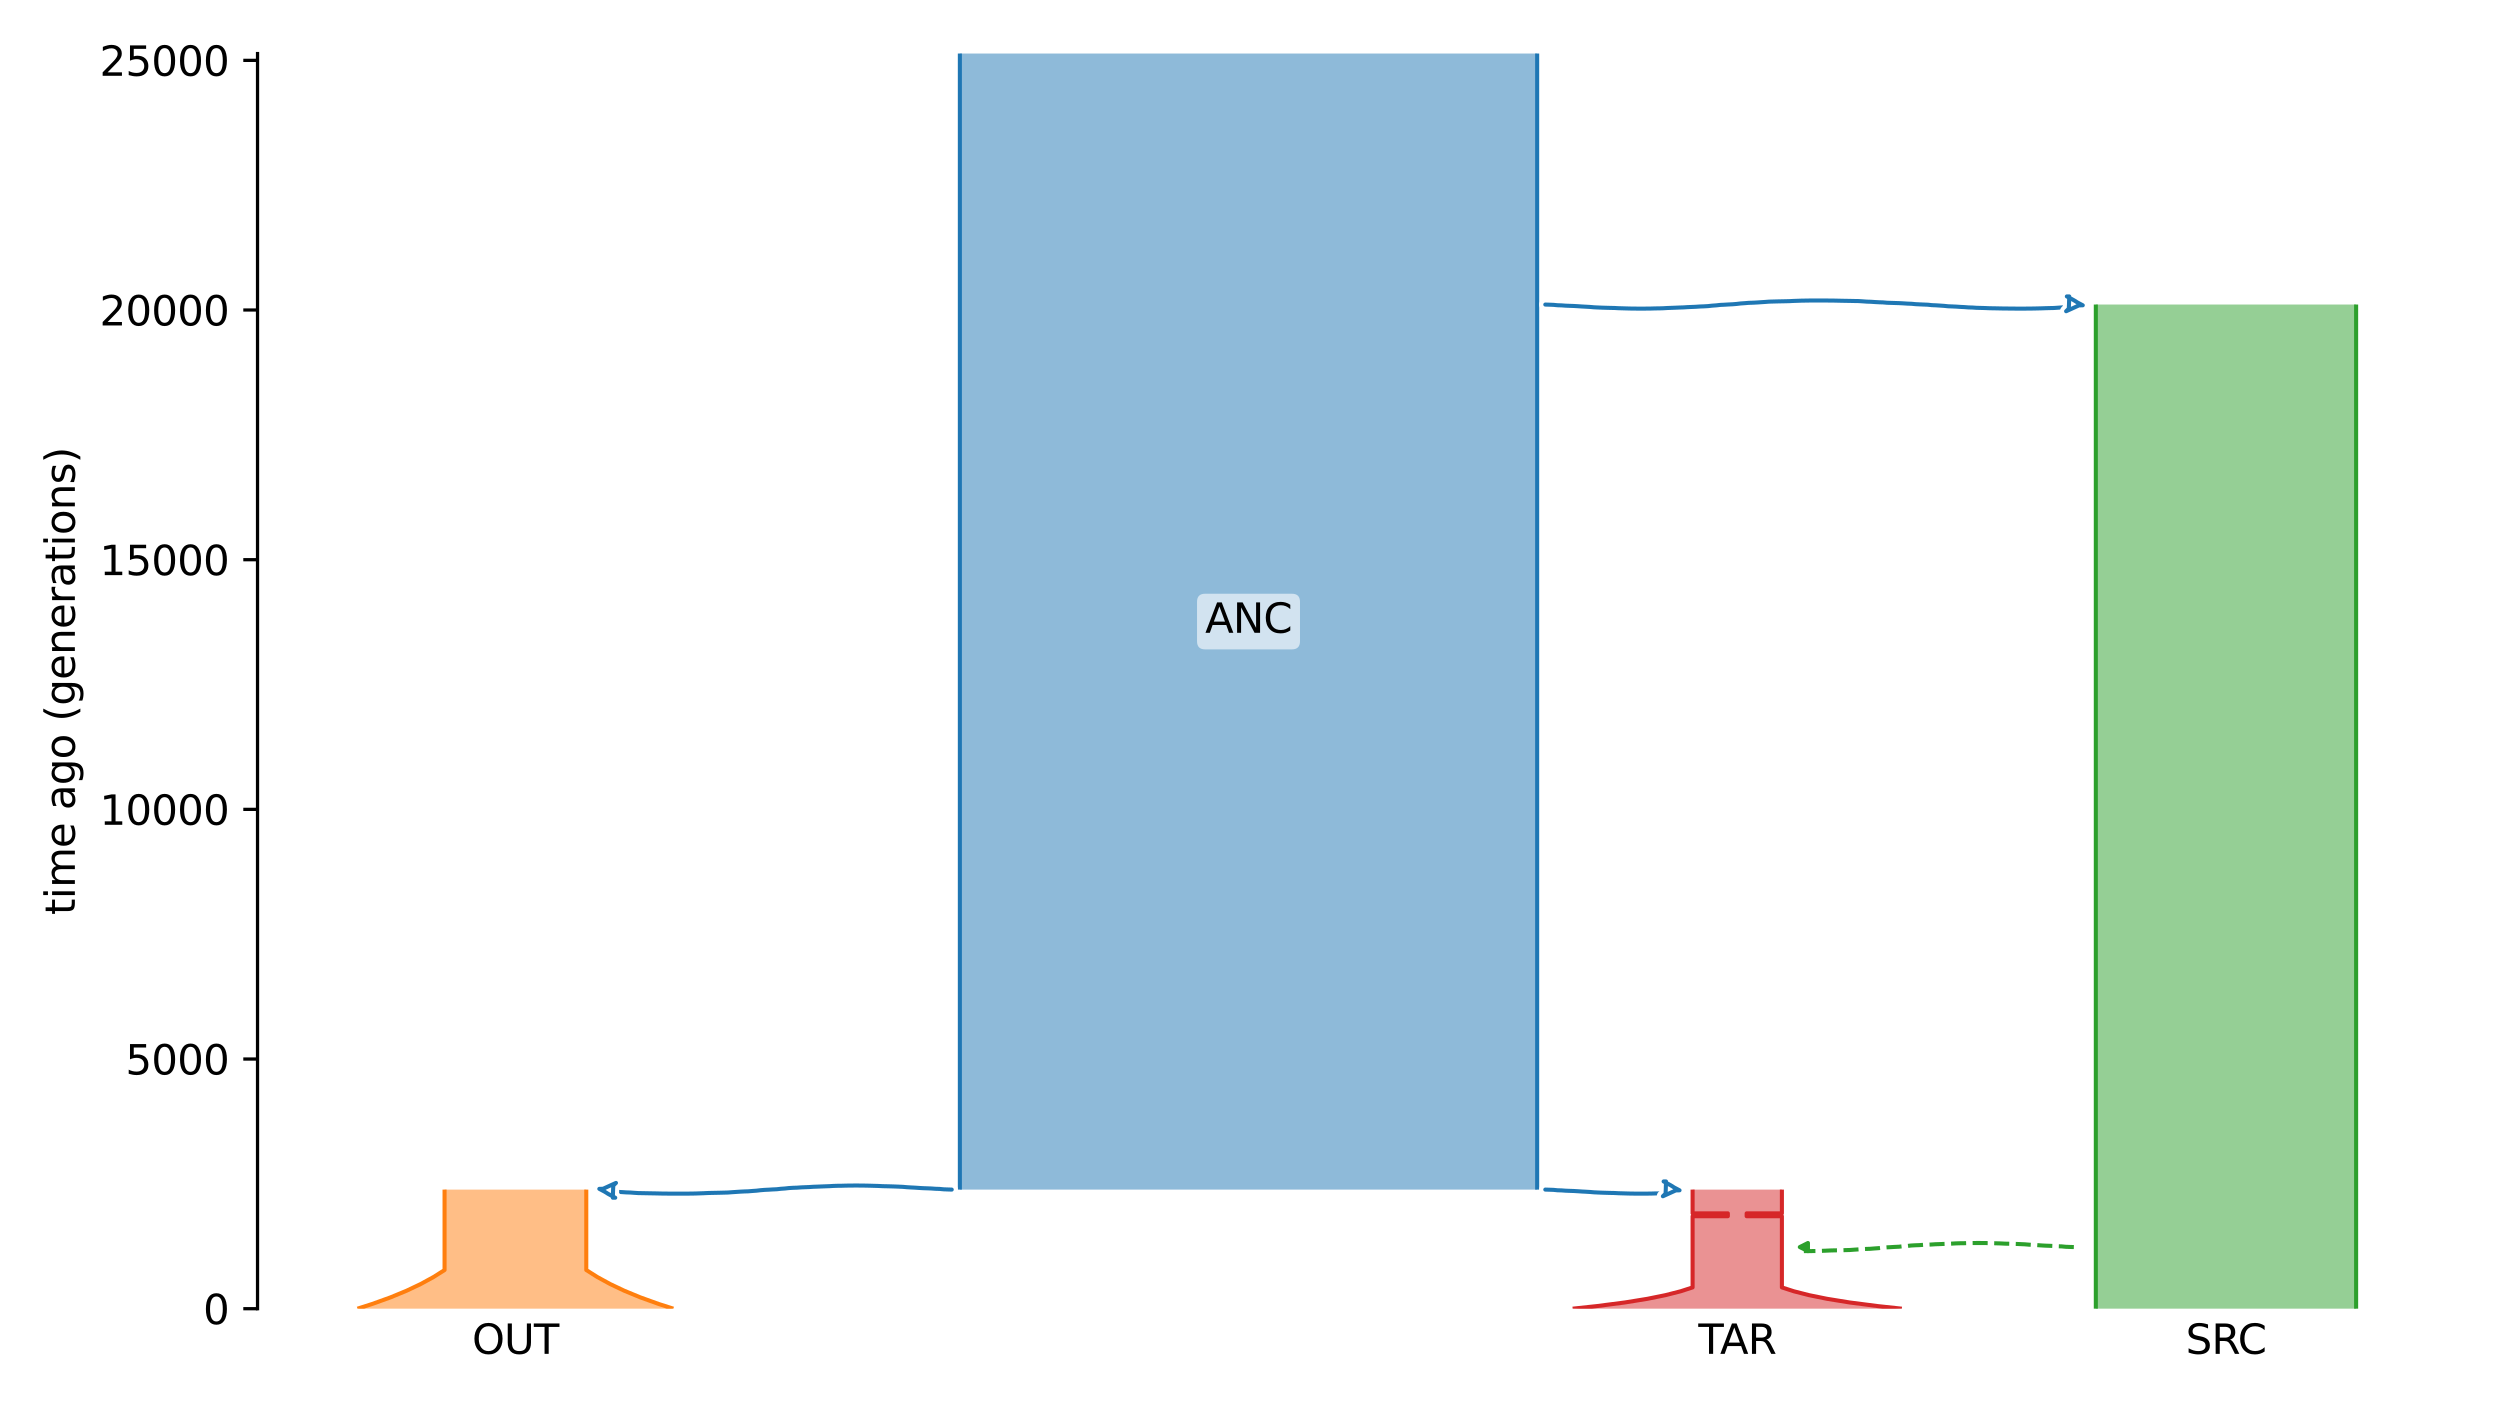 <?xml version="1.0" encoding="utf-8" standalone="no"?>
<!DOCTYPE svg PUBLIC "-//W3C//DTD SVG 1.1//EN"
  "http://www.w3.org/Graphics/SVG/1.1/DTD/svg11.dtd">
<svg xmlns:xlink="http://www.w3.org/1999/xlink" width="614.4pt" height="345.6pt" viewBox="0 0 614.4 345.6" xmlns="http://www.w3.org/2000/svg" version="1.1">
 <defs>
  <style type="text/css">*{stroke-linejoin: round; stroke-linecap: butt}</style>
 </defs>
 <g id="figure_1">
  <g id="patch_1">
   <path d="M 0 345.6 
L 614.4 345.6 
L 614.4 0 
L 0 0 
z
" style="fill: #ffffff"/>
  </g>
  <g id="axes_1">
   <g id="patch_2">
    <path d="M 63.291 321.622 
L 603.6 321.622 
L 603.6 13.157 
L 63.291 13.157 
z
" style="fill: #ffffff"/>
   </g>
   <path d="M 509.666 306.479 
L 508.666 306.447 
L 507.666 306.41 
L 506.666 306.312 
L 505.666 306.28 
L 504.666 306.206 
L 503.666 306.168 
L 502.666 306.132 
L 501.666 306.075 
L 500.666 306.004 
L 499.666 305.952 
L 498.666 305.893 
L 497.666 305.805 
L 496.666 305.759 
L 495.666 305.716 
L 494.666 305.686 
L 493.666 305.66 
L 492.666 305.639 
L 491.666 305.584 
L 490.666 305.556 
L 489.666 305.527 
L 488.666 305.501 
L 487.666 305.49 
L 486.666 305.48 
L 485.666 305.48 
L 484.666 305.49 
L 483.666 305.501 
L 482.666 305.532 
L 481.666 305.544 
L 480.666 305.574 
L 479.666 305.633 
L 478.666 305.671 
L 477.666 305.71 
L 476.666 305.752 
L 475.666 305.785 
L 474.666 305.852 
L 473.666 305.891 
L 472.666 305.934 
L 471.666 306.005 
L 470.666 306.041 
L 469.666 306.099 
L 468.666 306.21 
L 467.666 306.281 
L 466.666 306.394 
L 465.666 306.44 
L 464.666 306.501 
L 463.666 306.55 
L 462.666 306.63 
L 461.666 306.749 
L 460.666 306.819 
L 459.666 306.902 
L 458.666 306.936 
L 457.666 306.987 
L 456.666 307.055 
L 455.666 307.121 
L 454.666 307.198 
L 453.666 307.226 
L 452.666 307.252 
L 451.666 307.275 
L 450.666 307.294 
L 449.666 307.321 
L 448.666 307.37 
L 447.666 307.406 
L 446.666 307.441 
L 445.666 307.457 
L 444.666 307.473 
L 443.321 307.476 
" clip-path="url(#pc08bc16f35)" style="fill: none; stroke-dasharray: 3.7,1.6; stroke-dashoffset: 0; stroke: #2ca02c"/>
   <g id="patch_3">
    <path d="M 235.895 13.157 
L 235.895 292.354 
M 377.773 13.157 
L 377.773 292.354 
" clip-path="url(#pc08bc16f35)" style="fill: none; stroke: #ffffff; stroke-width: 3; stroke-linejoin: miter"/>
    <path d="M 235.895 13.157 
L 235.895 292.354 
M 377.773 13.157 
L 377.773 292.354 
" clip-path="url(#pc08bc16f35)" style="fill: none; stroke: #1f77b4; stroke-linejoin: miter"/>
    <g id="PolyCollection_1">
     <path d="M 377.773 13.157 
L 235.895 13.157 
L 235.895 292.354 
L 377.773 292.354 
L 377.773 292.354 
L 377.773 13.157 
z
" clip-path="url(#pc08bc16f35)" style="fill: #1f77b4; fill-opacity: 0.5"/>
    </g>
    <g id="patch_4">
     <path d="M 109.255 292.354 
L 109.255 312.124 
L 109.255 312.124 
L 106.523 313.851 
L 103.362 315.577 
L 99.922 317.209 
L 95.975 318.84 
L 91.445 320.471 
L 87.85 321.622 
M 144.083 292.354 
L 144.083 312.124 
L 144.083 312.124 
L 146.816 313.851 
L 149.977 315.577 
L 153.416 317.209 
L 157.364 318.84 
L 161.894 320.471 
L 165.488 321.622 
L 165.488 321.622 
" clip-path="url(#pc08bc16f35)" style="fill: none; stroke: #ffffff; stroke-width: 3; stroke-linejoin: miter"/>
     <path d="M 109.255 292.354 
L 109.255 312.124 
L 109.255 312.124 
L 106.523 313.851 
L 103.362 315.577 
L 99.922 317.209 
L 95.975 318.84 
L 91.445 320.471 
L 87.85 321.622 
M 144.083 292.354 
L 144.083 312.124 
L 144.083 312.124 
L 146.816 313.851 
L 149.977 315.577 
L 153.416 317.209 
L 157.364 318.84 
L 161.894 320.471 
L 165.488 321.622 
L 165.488 321.622 
" clip-path="url(#pc08bc16f35)" style="fill: none; stroke: #ff7f0e; stroke-linejoin: miter"/>
     <g id="PolyCollection_2">
      <path d="M 144.083 292.354 
L 109.255 292.354 
L 109.255 312.124 
L 109.255 312.124 
L 109.114 312.22 
L 108.971 312.315 
L 108.827 312.411 
L 108.682 312.507 
L 108.536 312.603 
L 108.388 312.699 
L 108.24 312.795 
L 108.09 312.891 
L 107.939 312.987 
L 107.786 313.083 
L 107.633 313.179 
L 107.478 313.275 
L 107.322 313.371 
L 107.165 313.467 
L 107.006 313.563 
L 106.846 313.659 
L 106.685 313.755 
L 106.523 313.851 
L 106.359 313.946 
L 106.194 314.042 
L 106.027 314.138 
L 105.86 314.234 
L 105.69 314.33 
L 105.52 314.426 
L 105.348 314.522 
L 105.175 314.618 
L 105 314.714 
L 104.824 314.81 
L 104.646 314.906 
L 104.467 315.002 
L 104.286 315.098 
L 104.104 315.194 
L 103.921 315.29 
L 103.736 315.386 
L 103.55 315.482 
L 103.362 315.577 
L 103.172 315.673 
L 102.981 315.769 
L 102.789 315.865 
L 102.594 315.961 
L 102.399 316.057 
L 102.201 316.153 
L 102.002 316.249 
L 101.802 316.345 
L 101.6 316.441 
L 101.396 316.537 
L 101.19 316.633 
L 100.983 316.729 
L 100.774 316.825 
L 100.564 316.921 
L 100.352 317.017 
L 100.138 317.113 
L 99.922 317.209 
L 99.704 317.304 
L 99.485 317.4 
L 99.264 317.496 
L 99.041 317.592 
L 98.817 317.688 
L 98.59 317.784 
L 98.362 317.88 
L 98.132 317.976 
L 97.9 318.072 
L 97.666 318.168 
L 97.43 318.264 
L 97.192 318.36 
L 96.953 318.456 
L 96.711 318.552 
L 96.468 318.648 
L 96.222 318.744 
L 95.975 318.84 
L 95.725 318.935 
L 95.473 319.031 
L 95.22 319.127 
L 94.964 319.223 
L 94.706 319.319 
L 94.446 319.415 
L 94.184 319.511 
L 93.92 319.607 
L 93.654 319.703 
L 93.386 319.799 
L 93.115 319.895 
L 92.842 319.991 
L 92.567 320.087 
L 92.29 320.183 
L 92.011 320.279 
L 91.729 320.375 
L 91.445 320.471 
L 91.158 320.567 
L 90.87 320.662 
L 90.579 320.758 
L 90.285 320.854 
L 89.989 320.95 
L 89.691 321.046 
L 89.39 321.142 
L 89.087 321.238 
L 88.782 321.334 
L 88.474 321.43 
L 88.163 321.526 
L 87.85 321.622 
L 165.488 321.622 
L 165.488 321.622 
L 165.175 321.526 
L 164.865 321.43 
L 164.557 321.334 
L 164.251 321.238 
L 163.948 321.142 
L 163.647 321.046 
L 163.349 320.95 
L 163.053 320.854 
L 162.76 320.758 
L 162.469 320.662 
L 162.18 320.567 
L 161.894 320.471 
L 161.61 320.375 
L 161.328 320.279 
L 161.048 320.183 
L 160.771 320.087 
L 160.496 319.991 
L 160.223 319.895 
L 159.953 319.799 
L 159.684 319.703 
L 159.418 319.607 
L 159.154 319.511 
L 158.892 319.415 
L 158.632 319.319 
L 158.374 319.223 
L 158.119 319.127 
L 157.865 319.031 
L 157.613 318.935 
L 157.364 318.84 
L 157.116 318.744 
L 156.871 318.648 
L 156.627 318.552 
L 156.386 318.456 
L 156.146 318.36 
L 155.908 318.264 
L 155.672 318.168 
L 155.438 318.072 
L 155.206 317.976 
L 154.976 317.88 
L 154.748 317.784 
L 154.522 317.688 
L 154.297 317.592 
L 154.074 317.496 
L 153.853 317.4 
L 153.634 317.304 
L 153.416 317.209 
L 153.201 317.113 
L 152.987 317.017 
L 152.774 316.921 
L 152.564 316.825 
L 152.355 316.729 
L 152.148 316.633 
L 151.943 316.537 
L 151.739 316.441 
L 151.537 316.345 
L 151.336 316.249 
L 151.137 316.153 
L 150.94 316.057 
L 150.744 315.961 
L 150.55 315.865 
L 150.357 315.769 
L 150.166 315.673 
L 149.977 315.577 
L 149.789 315.482 
L 149.602 315.386 
L 149.417 315.29 
L 149.234 315.194 
L 149.052 315.098 
L 148.871 315.002 
L 148.692 314.906 
L 148.515 314.81 
L 148.339 314.714 
L 148.164 314.618 
L 147.99 314.522 
L 147.818 314.426 
L 147.648 314.33 
L 147.479 314.234 
L 147.311 314.138 
L 147.144 314.042 
L 146.979 313.946 
L 146.816 313.851 
L 146.653 313.755 
L 146.492 313.659 
L 146.332 313.563 
L 146.173 313.467 
L 146.016 313.371 
L 145.86 313.275 
L 145.705 313.179 
L 145.552 313.083 
L 145.4 312.987 
L 145.249 312.891 
L 145.099 312.795 
L 144.95 312.699 
L 144.803 312.603 
L 144.656 312.507 
L 144.511 312.411 
L 144.367 312.315 
L 144.225 312.22 
L 144.083 312.124 
L 144.083 312.124 
L 144.083 292.354 
z
" clip-path="url(#pc08bc16f35)" style="fill: #ff7f0e; fill-opacity: 0.5"/>
     </g>
     <g id="patch_5">
      <path d="M 515.069 74.85 
L 515.069 321.622 
M 579.04 74.85 
L 579.04 321.622 
" clip-path="url(#pc08bc16f35)" style="fill: none; stroke: #ffffff; stroke-width: 3; stroke-linejoin: miter"/>
      <path d="M 515.069 74.85 
L 515.069 321.622 
M 579.04 74.85 
L 579.04 321.622 
" clip-path="url(#pc08bc16f35)" style="fill: none; stroke: #2ca02c; stroke-linejoin: miter"/>
      <g id="PolyCollection_3">
       <path d="M 579.04 74.85 
L 515.069 74.85 
L 515.069 321.622 
L 579.04 321.622 
L 579.04 321.622 
L 579.04 74.85 
z
" clip-path="url(#pc08bc16f35)" style="fill: #2ca02c; fill-opacity: 0.5"/>
      </g>
      <g id="patch_6">
       <path d="M 415.972 292.354 
L 415.972 298.195 
L 424.633 298.195 
L 424.633 298.895 
L 415.972 298.895 
L 415.972 316.394 
L 415.972 316.394 
L 413.034 317.345 
L 409.311 318.295 
L 404.883 319.193 
L 399.343 320.091 
L 392.412 320.988 
L 386.496 321.622 
M 437.918 292.354 
L 437.918 298.195 
L 429.257 298.195 
L 429.257 298.895 
L 437.918 298.895 
L 437.918 316.394 
L 437.918 316.394 
L 440.855 317.345 
L 444.579 318.295 
L 449.007 319.193 
L 454.546 320.091 
L 461.477 320.988 
L 467.393 321.622 
L 467.393 321.622 
" clip-path="url(#pc08bc16f35)" style="fill: none; stroke: #ffffff; stroke-width: 3; stroke-linejoin: miter"/>
       <path d="M 415.972 292.354 
L 415.972 298.195 
L 424.633 298.195 
L 424.633 298.895 
L 415.972 298.895 
L 415.972 316.394 
L 415.972 316.394 
L 413.034 317.345 
L 409.311 318.295 
L 404.883 319.193 
L 399.343 320.091 
L 392.412 320.988 
L 386.496 321.622 
M 437.918 292.354 
L 437.918 298.195 
L 429.257 298.195 
L 429.257 298.895 
L 437.918 298.895 
L 437.918 316.394 
L 437.918 316.394 
L 440.855 317.345 
L 444.579 318.295 
L 449.007 319.193 
L 454.546 320.091 
L 461.477 320.988 
L 467.393 321.622 
L 467.393 321.622 
" clip-path="url(#pc08bc16f35)" style="fill: none; stroke: #d62728; stroke-linejoin: miter"/>
       <g id="PolyCollection_4">
        <path d="M 437.918 292.354 
L 415.972 292.354 
L 415.972 298.195 
L 424.633 298.195 
L 424.633 298.895 
L 415.972 298.895 
L 415.972 316.394 
L 415.972 316.394 
L 415.826 316.447 
L 415.679 316.5 
L 415.529 316.553 
L 415.378 316.605 
L 415.224 316.658 
L 415.069 316.711 
L 414.911 316.764 
L 414.752 316.817 
L 414.59 316.869 
L 414.426 316.922 
L 414.26 316.975 
L 414.092 317.028 
L 413.921 317.081 
L 413.748 317.133 
L 413.573 317.186 
L 413.396 317.239 
L 413.216 317.292 
L 413.034 317.345 
L 412.85 317.397 
L 412.663 317.45 
L 412.473 317.503 
L 412.281 317.556 
L 412.087 317.609 
L 411.89 317.661 
L 411.69 317.714 
L 411.488 317.767 
L 411.283 317.82 
L 411.075 317.873 
L 410.864 317.925 
L 410.651 317.978 
L 410.435 318.031 
L 410.216 318.084 
L 409.994 318.137 
L 409.769 318.19 
L 409.541 318.242 
L 409.311 318.295 
L 409.077 318.348 
L 408.84 318.401 
L 408.599 318.454 
L 408.356 318.506 
L 408.11 318.559 
L 407.86 318.612 
L 407.606 318.665 
L 407.35 318.718 
L 407.09 318.77 
L 406.827 318.823 
L 406.56 318.876 
L 406.289 318.929 
L 406.015 318.982 
L 405.738 319.034 
L 405.456 319.087 
L 405.171 319.14 
L 404.883 319.193 
L 404.59 319.246 
L 404.293 319.298 
L 403.993 319.351 
L 403.689 319.404 
L 403.38 319.457 
L 403.067 319.51 
L 402.751 319.562 
L 402.43 319.615 
L 402.105 319.668 
L 401.775 319.721 
L 401.441 319.774 
L 401.103 319.826 
L 400.76 319.879 
L 400.413 319.932 
L 400.061 319.985 
L 399.704 320.038 
L 399.343 320.091 
L 398.977 320.143 
L 398.606 320.196 
L 398.23 320.249 
L 397.849 320.302 
L 397.463 320.355 
L 397.072 320.407 
L 396.676 320.46 
L 396.274 320.513 
L 395.867 320.566 
L 395.455 320.619 
L 395.037 320.671 
L 394.614 320.724 
L 394.185 320.777 
L 393.751 320.83 
L 393.31 320.883 
L 392.864 320.935 
L 392.412 320.988 
L 391.954 321.041 
L 391.49 321.094 
L 391.02 321.147 
L 390.543 321.199 
L 390.06 321.252 
L 389.571 321.305 
L 389.075 321.358 
L 388.573 321.411 
L 388.064 321.463 
L 387.548 321.516 
L 387.025 321.569 
L 386.496 321.622 
L 467.393 321.622 
L 467.393 321.622 
L 466.864 321.569 
L 466.341 321.516 
L 465.825 321.463 
L 465.316 321.411 
L 464.814 321.358 
L 464.318 321.305 
L 463.829 321.252 
L 463.346 321.199 
L 462.87 321.147 
L 462.399 321.094 
L 461.935 321.041 
L 461.477 320.988 
L 461.025 320.935 
L 460.579 320.883 
L 460.139 320.83 
L 459.704 320.777 
L 459.275 320.724 
L 458.852 320.671 
L 458.434 320.619 
L 458.022 320.566 
L 457.615 320.513 
L 457.214 320.46 
L 456.817 320.407 
L 456.426 320.355 
L 456.04 320.302 
L 455.659 320.249 
L 455.284 320.196 
L 454.913 320.143 
L 454.546 320.091 
L 454.185 320.038 
L 453.828 319.985 
L 453.476 319.932 
L 453.129 319.879 
L 452.786 319.826 
L 452.448 319.774 
L 452.114 319.721 
L 451.785 319.668 
L 451.459 319.615 
L 451.139 319.562 
L 450.822 319.51 
L 450.509 319.457 
L 450.201 319.404 
L 449.896 319.351 
L 449.596 319.298 
L 449.299 319.246 
L 449.007 319.193 
L 448.718 319.14 
L 448.433 319.087 
L 448.151 319.034 
L 447.874 318.982 
L 447.6 318.929 
L 447.329 318.876 
L 447.063 318.823 
L 446.799 318.77 
L 446.539 318.718 
L 446.283 318.665 
L 446.03 318.612 
L 445.78 318.559 
L 445.533 318.506 
L 445.29 318.454 
L 445.05 318.401 
L 444.813 318.348 
L 444.579 318.295 
L 444.348 318.242 
L 444.12 318.19 
L 443.895 318.137 
L 443.673 318.084 
L 443.454 318.031 
L 443.238 317.978 
L 443.025 317.925 
L 442.814 317.873 
L 442.607 317.82 
L 442.402 317.767 
L 442.199 317.714 
L 442 317.661 
L 441.802 317.609 
L 441.608 317.556 
L 441.416 317.503 
L 441.227 317.45 
L 441.04 317.397 
L 440.855 317.345 
L 440.673 317.292 
L 440.493 317.239 
L 440.316 317.186 
L 440.141 317.133 
L 439.968 317.081 
L 439.798 317.028 
L 439.629 316.975 
L 439.463 316.922 
L 439.299 316.869 
L 439.138 316.817 
L 438.978 316.764 
L 438.82 316.711 
L 438.665 316.658 
L 438.512 316.605 
L 438.36 316.553 
L 438.211 316.5 
L 438.063 316.447 
L 437.918 316.394 
L 437.918 316.394 
L 437.918 298.895 
L 429.257 298.895 
L 429.257 298.195 
L 437.918 298.195 
L 437.918 292.354 
z
" clip-path="url(#pc08bc16f35)" style="fill: #d62728; fill-opacity: 0.5"/>
       </g>
       <g id="matplotlib.axis_1">
        <g id="xtick_1">
         <g id="line2d_1"/>
         <g id="text_1">
          <!-- OUT -->
          <g transform="translate(116.02 332.72) scale(0.1 -0.1)">
           <defs>
            <path id="DejaVuSans-4f" d="M 2522 4238 
Q 1834 4238 1429 3725 
Q 1025 3213 1025 2328 
Q 1025 1447 1429 934 
Q 1834 422 2522 422 
Q 3209 422 3611 934 
Q 4013 1447 4013 2328 
Q 4013 3213 3611 3725 
Q 3209 4238 2522 4238 
z
M 2522 4750 
Q 3503 4750 4090 4092 
Q 4678 3434 4678 2328 
Q 4678 1225 4090 567 
Q 3503 -91 2522 -91 
Q 1538 -91 948 565 
Q 359 1222 359 2328 
Q 359 3434 948 4092 
Q 1538 4750 2522 4750 
z
" transform="scale(0.016)"/>
            <path id="DejaVuSans-55" d="M 556 4666 
L 1191 4666 
L 1191 1831 
Q 1191 1081 1462 751 
Q 1734 422 2344 422 
Q 2950 422 3222 751 
Q 3494 1081 3494 1831 
L 3494 4666 
L 4128 4666 
L 4128 1753 
Q 4128 841 3676 375 
Q 3225 -91 2344 -91 
Q 1459 -91 1007 375 
Q 556 841 556 1753 
L 556 4666 
z
" transform="scale(0.016)"/>
            <path id="DejaVuSans-54" d="M -19 4666 
L 3928 4666 
L 3928 4134 
L 2272 4134 
L 2272 0 
L 1638 0 
L 1638 4134 
L -19 4134 
L -19 4666 
z
" transform="scale(0.016)"/>
           </defs>
           <use xlink:href="#DejaVuSans-4f"/>
           <use xlink:href="#DejaVuSans-55" x="78.711"/>
           <use xlink:href="#DejaVuSans-54" x="151.904"/>
          </g>
         </g>
        </g>
        <g id="xtick_2">
         <g id="line2d_2"/>
         <g id="text_2">
          <!-- SRC -->
          <g transform="translate(537.165 332.72) scale(0.1 -0.1)">
           <defs>
            <path id="DejaVuSans-53" d="M 3425 4513 
L 3425 3897 
Q 3066 4069 2747 4153 
Q 2428 4238 2131 4238 
Q 1616 4238 1336 4038 
Q 1056 3838 1056 3469 
Q 1056 3159 1242 3001 
Q 1428 2844 1947 2747 
L 2328 2669 
Q 3034 2534 3370 2195 
Q 3706 1856 3706 1288 
Q 3706 609 3251 259 
Q 2797 -91 1919 -91 
Q 1588 -91 1214 -16 
Q 841 59 441 206 
L 441 856 
Q 825 641 1194 531 
Q 1563 422 1919 422 
Q 2459 422 2753 634 
Q 3047 847 3047 1241 
Q 3047 1584 2836 1778 
Q 2625 1972 2144 2069 
L 1759 2144 
Q 1053 2284 737 2584 
Q 422 2884 422 3419 
Q 422 4038 858 4394 
Q 1294 4750 2059 4750 
Q 2388 4750 2728 4690 
Q 3069 4631 3425 4513 
z
" transform="scale(0.016)"/>
            <path id="DejaVuSans-52" d="M 2841 2188 
Q 3044 2119 3236 1894 
Q 3428 1669 3622 1275 
L 4263 0 
L 3584 0 
L 2988 1197 
Q 2756 1666 2539 1819 
Q 2322 1972 1947 1972 
L 1259 1972 
L 1259 0 
L 628 0 
L 628 4666 
L 2053 4666 
Q 2853 4666 3247 4331 
Q 3641 3997 3641 3322 
Q 3641 2881 3436 2590 
Q 3231 2300 2841 2188 
z
M 1259 4147 
L 1259 2491 
L 2053 2491 
Q 2509 2491 2742 2702 
Q 2975 2913 2975 3322 
Q 2975 3731 2742 3939 
Q 2509 4147 2053 4147 
L 1259 4147 
z
" transform="scale(0.016)"/>
            <path id="DejaVuSans-43" d="M 4122 4306 
L 4122 3641 
Q 3803 3938 3442 4084 
Q 3081 4231 2675 4231 
Q 1875 4231 1450 3742 
Q 1025 3253 1025 2328 
Q 1025 1406 1450 917 
Q 1875 428 2675 428 
Q 3081 428 3442 575 
Q 3803 722 4122 1019 
L 4122 359 
Q 3791 134 3420 21 
Q 3050 -91 2638 -91 
Q 1578 -91 968 557 
Q 359 1206 359 2328 
Q 359 3453 968 4101 
Q 1578 4750 2638 4750 
Q 3056 4750 3426 4639 
Q 3797 4528 4122 4306 
z
" transform="scale(0.016)"/>
           </defs>
           <use xlink:href="#DejaVuSans-53"/>
           <use xlink:href="#DejaVuSans-52" x="63.477"/>
           <use xlink:href="#DejaVuSans-43" x="127.959"/>
          </g>
         </g>
        </g>
        <g id="xtick_3">
         <g id="line2d_3"/>
         <g id="text_3">
          <!-- TAR -->
          <g transform="translate(417.384 332.72) scale(0.1 -0.1)">
           <defs>
            <path id="DejaVuSans-41" d="M 2188 4044 
L 1331 1722 
L 3047 1722 
L 2188 4044 
z
M 1831 4666 
L 2547 4666 
L 4325 0 
L 3669 0 
L 3244 1197 
L 1141 1197 
L 716 0 
L 50 0 
L 1831 4666 
z
" transform="scale(0.016)"/>
           </defs>
           <use xlink:href="#DejaVuSans-54"/>
           <use xlink:href="#DejaVuSans-41" x="53.334"/>
           <use xlink:href="#DejaVuSans-52" x="121.742"/>
          </g>
         </g>
        </g>
       </g>
       <g id="matplotlib.axis_2">
        <g id="ytick_1">
         <g id="line2d_4">
          <defs>
           <path id="m5347b0ce34" d="M 0 0 
L -3.5 0 
" style="stroke: #000000; stroke-width: 0.8"/>
          </defs>
          <g>
           <use xlink:href="#m5347b0ce34" x="63.291" y="321.622" style="stroke: #000000; stroke-width: 0.8"/>
          </g>
         </g>
         <g id="text_4">
          <!-- 0 -->
          <g transform="translate(49.928 325.421) scale(0.1 -0.1)">
           <defs>
            <path id="DejaVuSans-30" d="M 2034 4250 
Q 1547 4250 1301 3770 
Q 1056 3291 1056 2328 
Q 1056 1369 1301 889 
Q 1547 409 2034 409 
Q 2525 409 2770 889 
Q 3016 1369 3016 2328 
Q 3016 3291 2770 3770 
Q 2525 4250 2034 4250 
z
M 2034 4750 
Q 2819 4750 3233 4129 
Q 3647 3509 3647 2328 
Q 3647 1150 3233 529 
Q 2819 -91 2034 -91 
Q 1250 -91 836 529 
Q 422 1150 422 2328 
Q 422 3509 836 4129 
Q 1250 4750 2034 4750 
z
" transform="scale(0.016)"/>
           </defs>
           <use xlink:href="#DejaVuSans-30"/>
          </g>
         </g>
        </g>
        <g id="ytick_2">
         <g id="line2d_5">
          <g>
           <use xlink:href="#m5347b0ce34" x="63.291" y="260.263" style="stroke: #000000; stroke-width: 0.8"/>
          </g>
         </g>
         <g id="text_5">
          <!-- 5000 -->
          <g transform="translate(30.841 264.062) scale(0.1 -0.1)">
           <defs>
            <path id="DejaVuSans-35" d="M 691 4666 
L 3169 4666 
L 3169 4134 
L 1269 4134 
L 1269 2991 
Q 1406 3038 1543 3061 
Q 1681 3084 1819 3084 
Q 2600 3084 3056 2656 
Q 3513 2228 3513 1497 
Q 3513 744 3044 326 
Q 2575 -91 1722 -91 
Q 1428 -91 1123 -41 
Q 819 9 494 109 
L 494 744 
Q 775 591 1075 516 
Q 1375 441 1709 441 
Q 2250 441 2565 725 
Q 2881 1009 2881 1497 
Q 2881 1984 2565 2268 
Q 2250 2553 1709 2553 
Q 1456 2553 1204 2497 
Q 953 2441 691 2322 
L 691 4666 
z
" transform="scale(0.016)"/>
           </defs>
           <use xlink:href="#DejaVuSans-35"/>
           <use xlink:href="#DejaVuSans-30" x="63.623"/>
           <use xlink:href="#DejaVuSans-30" x="127.246"/>
           <use xlink:href="#DejaVuSans-30" x="190.869"/>
          </g>
         </g>
        </g>
        <g id="ytick_3">
         <g id="line2d_6">
          <g>
           <use xlink:href="#m5347b0ce34" x="63.291" y="198.905" style="stroke: #000000; stroke-width: 0.8"/>
          </g>
         </g>
         <g id="text_6">
          <!-- 10000 -->
          <g transform="translate(24.478 202.704) scale(0.1 -0.1)">
           <defs>
            <path id="DejaVuSans-31" d="M 794 531 
L 1825 531 
L 1825 4091 
L 703 3866 
L 703 4441 
L 1819 4666 
L 2450 4666 
L 2450 531 
L 3481 531 
L 3481 0 
L 794 0 
L 794 531 
z
" transform="scale(0.016)"/>
           </defs>
           <use xlink:href="#DejaVuSans-31"/>
           <use xlink:href="#DejaVuSans-30" x="63.623"/>
           <use xlink:href="#DejaVuSans-30" x="127.246"/>
           <use xlink:href="#DejaVuSans-30" x="190.869"/>
           <use xlink:href="#DejaVuSans-30" x="254.492"/>
          </g>
         </g>
        </g>
        <g id="ytick_4">
         <g id="line2d_7">
          <g>
           <use xlink:href="#m5347b0ce34" x="63.291" y="137.546" style="stroke: #000000; stroke-width: 0.8"/>
          </g>
         </g>
         <g id="text_7">
          <!-- 15000 -->
          <g transform="translate(24.478 141.345) scale(0.1 -0.1)">
           <use xlink:href="#DejaVuSans-31"/>
           <use xlink:href="#DejaVuSans-35" x="63.623"/>
           <use xlink:href="#DejaVuSans-30" x="127.246"/>
           <use xlink:href="#DejaVuSans-30" x="190.869"/>
           <use xlink:href="#DejaVuSans-30" x="254.492"/>
          </g>
         </g>
        </g>
        <g id="ytick_5">
         <g id="line2d_8">
          <g>
           <use xlink:href="#m5347b0ce34" x="63.291" y="76.187" style="stroke: #000000; stroke-width: 0.8"/>
          </g>
         </g>
         <g id="text_8">
          <!-- 20000 -->
          <g transform="translate(24.478 79.987) scale(0.1 -0.1)">
           <defs>
            <path id="DejaVuSans-32" d="M 1228 531 
L 3431 531 
L 3431 0 
L 469 0 
L 469 531 
Q 828 903 1448 1529 
Q 2069 2156 2228 2338 
Q 2531 2678 2651 2914 
Q 2772 3150 2772 3378 
Q 2772 3750 2511 3984 
Q 2250 4219 1831 4219 
Q 1534 4219 1204 4116 
Q 875 4013 500 3803 
L 500 4441 
Q 881 4594 1212 4672 
Q 1544 4750 1819 4750 
Q 2544 4750 2975 4387 
Q 3406 4025 3406 3419 
Q 3406 3131 3298 2873 
Q 3191 2616 2906 2266 
Q 2828 2175 2409 1742 
Q 1991 1309 1228 531 
z
" transform="scale(0.016)"/>
           </defs>
           <use xlink:href="#DejaVuSans-32"/>
           <use xlink:href="#DejaVuSans-30" x="63.623"/>
           <use xlink:href="#DejaVuSans-30" x="127.246"/>
           <use xlink:href="#DejaVuSans-30" x="190.869"/>
           <use xlink:href="#DejaVuSans-30" x="254.492"/>
          </g>
         </g>
        </g>
        <g id="ytick_6">
         <g id="line2d_9">
          <g>
           <use xlink:href="#m5347b0ce34" x="63.291" y="14.829" style="stroke: #000000; stroke-width: 0.8"/>
          </g>
         </g>
         <g id="text_9">
          <!-- 25000 -->
          <g transform="translate(24.478 18.628) scale(0.1 -0.1)">
           <use xlink:href="#DejaVuSans-32"/>
           <use xlink:href="#DejaVuSans-35" x="63.623"/>
           <use xlink:href="#DejaVuSans-30" x="127.246"/>
           <use xlink:href="#DejaVuSans-30" x="190.869"/>
           <use xlink:href="#DejaVuSans-30" x="254.492"/>
          </g>
         </g>
        </g>
        <g id="text_10">
         <!-- time ago (generations) -->
         <g transform="translate(18.398 224.86) rotate(-90) scale(0.1 -0.1)">
          <defs>
           <path id="DejaVuSans-74" d="M 1172 4494 
L 1172 3500 
L 2356 3500 
L 2356 3053 
L 1172 3053 
L 1172 1153 
Q 1172 725 1289 603 
Q 1406 481 1766 481 
L 2356 481 
L 2356 0 
L 1766 0 
Q 1100 0 847 248 
Q 594 497 594 1153 
L 594 3053 
L 172 3053 
L 172 3500 
L 594 3500 
L 594 4494 
L 1172 4494 
z
" transform="scale(0.016)"/>
           <path id="DejaVuSans-69" d="M 603 3500 
L 1178 3500 
L 1178 0 
L 603 0 
L 603 3500 
z
M 603 4863 
L 1178 4863 
L 1178 4134 
L 603 4134 
L 603 4863 
z
" transform="scale(0.016)"/>
           <path id="DejaVuSans-6d" d="M 3328 2828 
Q 3544 3216 3844 3400 
Q 4144 3584 4550 3584 
Q 5097 3584 5394 3201 
Q 5691 2819 5691 2113 
L 5691 0 
L 5113 0 
L 5113 2094 
Q 5113 2597 4934 2840 
Q 4756 3084 4391 3084 
Q 3944 3084 3684 2787 
Q 3425 2491 3425 1978 
L 3425 0 
L 2847 0 
L 2847 2094 
Q 2847 2600 2669 2842 
Q 2491 3084 2119 3084 
Q 1678 3084 1418 2786 
Q 1159 2488 1159 1978 
L 1159 0 
L 581 0 
L 581 3500 
L 1159 3500 
L 1159 2956 
Q 1356 3278 1631 3431 
Q 1906 3584 2284 3584 
Q 2666 3584 2933 3390 
Q 3200 3197 3328 2828 
z
" transform="scale(0.016)"/>
           <path id="DejaVuSans-65" d="M 3597 1894 
L 3597 1613 
L 953 1613 
Q 991 1019 1311 708 
Q 1631 397 2203 397 
Q 2534 397 2845 478 
Q 3156 559 3463 722 
L 3463 178 
Q 3153 47 2828 -22 
Q 2503 -91 2169 -91 
Q 1331 -91 842 396 
Q 353 884 353 1716 
Q 353 2575 817 3079 
Q 1281 3584 2069 3584 
Q 2775 3584 3186 3129 
Q 3597 2675 3597 1894 
z
M 3022 2063 
Q 3016 2534 2758 2815 
Q 2500 3097 2075 3097 
Q 1594 3097 1305 2825 
Q 1016 2553 972 2059 
L 3022 2063 
z
" transform="scale(0.016)"/>
           <path id="DejaVuSans-20" transform="scale(0.016)"/>
           <path id="DejaVuSans-61" d="M 2194 1759 
Q 1497 1759 1228 1600 
Q 959 1441 959 1056 
Q 959 750 1161 570 
Q 1363 391 1709 391 
Q 2188 391 2477 730 
Q 2766 1069 2766 1631 
L 2766 1759 
L 2194 1759 
z
M 3341 1997 
L 3341 0 
L 2766 0 
L 2766 531 
Q 2569 213 2275 61 
Q 1981 -91 1556 -91 
Q 1019 -91 701 211 
Q 384 513 384 1019 
Q 384 1609 779 1909 
Q 1175 2209 1959 2209 
L 2766 2209 
L 2766 2266 
Q 2766 2663 2505 2880 
Q 2244 3097 1772 3097 
Q 1472 3097 1187 3025 
Q 903 2953 641 2809 
L 641 3341 
Q 956 3463 1253 3523 
Q 1550 3584 1831 3584 
Q 2591 3584 2966 3190 
Q 3341 2797 3341 1997 
z
" transform="scale(0.016)"/>
           <path id="DejaVuSans-67" d="M 2906 1791 
Q 2906 2416 2648 2759 
Q 2391 3103 1925 3103 
Q 1463 3103 1205 2759 
Q 947 2416 947 1791 
Q 947 1169 1205 825 
Q 1463 481 1925 481 
Q 2391 481 2648 825 
Q 2906 1169 2906 1791 
z
M 3481 434 
Q 3481 -459 3084 -895 
Q 2688 -1331 1869 -1331 
Q 1566 -1331 1297 -1286 
Q 1028 -1241 775 -1147 
L 775 -588 
Q 1028 -725 1275 -790 
Q 1522 -856 1778 -856 
Q 2344 -856 2625 -561 
Q 2906 -266 2906 331 
L 2906 616 
Q 2728 306 2450 153 
Q 2172 0 1784 0 
Q 1141 0 747 490 
Q 353 981 353 1791 
Q 353 2603 747 3093 
Q 1141 3584 1784 3584 
Q 2172 3584 2450 3431 
Q 2728 3278 2906 2969 
L 2906 3500 
L 3481 3500 
L 3481 434 
z
" transform="scale(0.016)"/>
           <path id="DejaVuSans-6f" d="M 1959 3097 
Q 1497 3097 1228 2736 
Q 959 2375 959 1747 
Q 959 1119 1226 758 
Q 1494 397 1959 397 
Q 2419 397 2687 759 
Q 2956 1122 2956 1747 
Q 2956 2369 2687 2733 
Q 2419 3097 1959 3097 
z
M 1959 3584 
Q 2709 3584 3137 3096 
Q 3566 2609 3566 1747 
Q 3566 888 3137 398 
Q 2709 -91 1959 -91 
Q 1206 -91 779 398 
Q 353 888 353 1747 
Q 353 2609 779 3096 
Q 1206 3584 1959 3584 
z
" transform="scale(0.016)"/>
           <path id="DejaVuSans-28" d="M 1984 4856 
Q 1566 4138 1362 3434 
Q 1159 2731 1159 2009 
Q 1159 1288 1364 580 
Q 1569 -128 1984 -844 
L 1484 -844 
Q 1016 -109 783 600 
Q 550 1309 550 2009 
Q 550 2706 781 3412 
Q 1013 4119 1484 4856 
L 1984 4856 
z
" transform="scale(0.016)"/>
           <path id="DejaVuSans-6e" d="M 3513 2113 
L 3513 0 
L 2938 0 
L 2938 2094 
Q 2938 2591 2744 2837 
Q 2550 3084 2163 3084 
Q 1697 3084 1428 2787 
Q 1159 2491 1159 1978 
L 1159 0 
L 581 0 
L 581 3500 
L 1159 3500 
L 1159 2956 
Q 1366 3272 1645 3428 
Q 1925 3584 2291 3584 
Q 2894 3584 3203 3211 
Q 3513 2838 3513 2113 
z
" transform="scale(0.016)"/>
           <path id="DejaVuSans-72" d="M 2631 2963 
Q 2534 3019 2420 3045 
Q 2306 3072 2169 3072 
Q 1681 3072 1420 2755 
Q 1159 2438 1159 1844 
L 1159 0 
L 581 0 
L 581 3500 
L 1159 3500 
L 1159 2956 
Q 1341 3275 1631 3429 
Q 1922 3584 2338 3584 
Q 2397 3584 2469 3576 
Q 2541 3569 2628 3553 
L 2631 2963 
z
" transform="scale(0.016)"/>
           <path id="DejaVuSans-73" d="M 2834 3397 
L 2834 2853 
Q 2591 2978 2328 3040 
Q 2066 3103 1784 3103 
Q 1356 3103 1142 2972 
Q 928 2841 928 2578 
Q 928 2378 1081 2264 
Q 1234 2150 1697 2047 
L 1894 2003 
Q 2506 1872 2764 1633 
Q 3022 1394 3022 966 
Q 3022 478 2636 193 
Q 2250 -91 1575 -91 
Q 1294 -91 989 -36 
Q 684 19 347 128 
L 347 722 
Q 666 556 975 473 
Q 1284 391 1588 391 
Q 1994 391 2212 530 
Q 2431 669 2431 922 
Q 2431 1156 2273 1281 
Q 2116 1406 1581 1522 
L 1381 1569 
Q 847 1681 609 1914 
Q 372 2147 372 2553 
Q 372 3047 722 3315 
Q 1072 3584 1716 3584 
Q 2034 3584 2315 3537 
Q 2597 3491 2834 3397 
z
" transform="scale(0.016)"/>
           <path id="DejaVuSans-29" d="M 513 4856 
L 1013 4856 
Q 1481 4119 1714 3412 
Q 1947 2706 1947 2009 
Q 1947 1309 1714 600 
Q 1481 -109 1013 -844 
L 513 -844 
Q 928 -128 1133 580 
Q 1338 1288 1338 2009 
Q 1338 2731 1133 3434 
Q 928 4138 513 4856 
z
" transform="scale(0.016)"/>
          </defs>
          <use xlink:href="#DejaVuSans-74"/>
          <use xlink:href="#DejaVuSans-69" x="39.209"/>
          <use xlink:href="#DejaVuSans-6d" x="66.992"/>
          <use xlink:href="#DejaVuSans-65" x="164.404"/>
          <use xlink:href="#DejaVuSans-20" x="225.928"/>
          <use xlink:href="#DejaVuSans-61" x="257.715"/>
          <use xlink:href="#DejaVuSans-67" x="318.994"/>
          <use xlink:href="#DejaVuSans-6f" x="382.471"/>
          <use xlink:href="#DejaVuSans-20" x="443.652"/>
          <use xlink:href="#DejaVuSans-28" x="475.439"/>
          <use xlink:href="#DejaVuSans-67" x="514.453"/>
          <use xlink:href="#DejaVuSans-65" x="577.93"/>
          <use xlink:href="#DejaVuSans-6e" x="639.453"/>
          <use xlink:href="#DejaVuSans-65" x="702.832"/>
          <use xlink:href="#DejaVuSans-72" x="764.355"/>
          <use xlink:href="#DejaVuSans-61" x="805.469"/>
          <use xlink:href="#DejaVuSans-74" x="866.748"/>
          <use xlink:href="#DejaVuSans-69" x="905.957"/>
          <use xlink:href="#DejaVuSans-6f" x="933.74"/>
          <use xlink:href="#DejaVuSans-6e" x="994.922"/>
          <use xlink:href="#DejaVuSans-73" x="1058.301"/>
          <use xlink:href="#DejaVuSans-29" x="1110.4"/>
         </g>
        </g>
       </g>
       <g id="patch_7">
        <path d="M 233.898 292.354 
L 232.898 292.322 
L 231.898 292.285 
L 230.898 292.188 
L 229.898 292.155 
L 228.898 292.082 
L 227.898 292.043 
L 226.898 292.008 
L 225.898 291.95 
L 224.898 291.88 
L 223.898 291.828 
L 222.898 291.768 
L 221.898 291.68 
L 220.898 291.634 
L 219.898 291.592 
L 218.898 291.561 
L 217.898 291.535 
L 216.898 291.514 
L 215.898 291.46 
L 214.898 291.432 
L 213.898 291.402 
L 212.898 291.377 
L 211.898 291.365 
L 210.898 291.355 
L 209.898 291.355 
L 208.898 291.365 
L 207.898 291.377 
L 206.898 291.408 
L 205.898 291.419 
L 204.898 291.449 
L 203.898 291.509 
L 202.898 291.546 
L 201.898 291.585 
L 200.898 291.627 
L 199.898 291.66 
L 198.898 291.728 
L 197.898 291.767 
L 196.898 291.809 
L 195.898 291.88 
L 194.898 291.916 
L 193.898 291.975 
L 192.898 292.086 
L 191.898 292.156 
L 190.898 292.269 
L 189.898 292.315 
L 188.898 292.376 
L 187.898 292.425 
L 186.898 292.506 
L 185.898 292.624 
L 184.898 292.694 
L 183.898 292.778 
L 182.898 292.811 
L 181.898 292.862 
L 180.898 292.93 
L 179.898 292.997 
L 178.898 293.074 
L 177.898 293.101 
L 176.898 293.127 
L 175.898 293.15 
L 174.898 293.17 
L 173.898 293.196 
L 172.898 293.246 
L 171.898 293.281 
L 170.898 293.317 
L 169.898 293.332 
L 168.898 293.348 
L 167.898 293.351 
L 166.898 293.354 
L 165.898 293.353 
L 164.898 293.351 
L 163.898 293.338 
L 162.898 293.33 
L 161.898 293.308 
L 160.898 293.285 
L 159.898 293.268 
L 158.898 293.249 
L 157.898 293.229 
L 156.898 293.212 
L 155.898 293.149 
L 154.898 293.074 
L 153.898 293.042 
L 152.898 292.974 
L 151.898 292.92 
L 150.898 292.886 
L 149.898 292.796 
L 148.898 292.768 
L 147.199 292.736 
" clip-path="url(#pc08bc16f35)" style="fill: none; stroke: #ffffff; stroke-width: 3; stroke-linecap: round"/>
        <path d="M 233.898 292.354 
L 232.898 292.322 
L 231.898 292.285 
L 230.898 292.188 
L 229.898 292.155 
L 228.898 292.082 
L 227.898 292.043 
L 226.898 292.008 
L 225.898 291.95 
L 224.898 291.88 
L 223.898 291.828 
L 222.898 291.768 
L 221.898 291.68 
L 220.898 291.634 
L 219.898 291.592 
L 218.898 291.561 
L 217.898 291.535 
L 216.898 291.514 
L 215.898 291.46 
L 214.898 291.432 
L 213.898 291.402 
L 212.898 291.377 
L 211.898 291.365 
L 210.898 291.355 
L 209.898 291.355 
L 208.898 291.365 
L 207.898 291.377 
L 206.898 291.408 
L 205.898 291.419 
L 204.898 291.449 
L 203.898 291.509 
L 202.898 291.546 
L 201.898 291.585 
L 200.898 291.627 
L 199.898 291.66 
L 198.898 291.728 
L 197.898 291.767 
L 196.898 291.809 
L 195.898 291.88 
L 194.898 291.916 
L 193.898 291.975 
L 192.898 292.086 
L 191.898 292.156 
L 190.898 292.269 
L 189.898 292.315 
L 188.898 292.376 
L 187.898 292.425 
L 186.898 292.506 
L 185.898 292.624 
L 184.898 292.694 
L 183.898 292.778 
L 182.898 292.811 
L 181.898 292.862 
L 180.898 292.93 
L 179.898 292.997 
L 178.898 293.074 
L 177.898 293.101 
L 176.898 293.127 
L 175.898 293.15 
L 174.898 293.17 
L 173.898 293.196 
L 172.898 293.246 
L 171.898 293.281 
L 170.898 293.317 
L 169.898 293.332 
L 168.898 293.348 
L 167.898 293.351 
L 166.898 293.354 
L 165.898 293.353 
L 164.898 293.351 
L 163.898 293.338 
L 162.898 293.33 
L 161.898 293.308 
L 160.898 293.285 
L 159.898 293.268 
L 158.898 293.249 
L 157.898 293.229 
L 156.898 293.212 
L 155.898 293.149 
L 154.898 293.074 
L 153.898 293.042 
L 152.898 292.974 
L 151.898 292.92 
L 150.898 292.886 
L 149.898 292.796 
L 148.898 292.768 
L 147.199 292.736 
" clip-path="url(#pc08bc16f35)" style="fill: none; stroke: #1f77b4; stroke-linecap: round"/>
        <path d="M 151.199 294.354 
L 150.319 293.878 
L 149.441 293.398 
L 148.59 292.864 
L 147.288 292.176 
L 148.215 292.15 
L 149.127 291.737 
L 150.037 291.322 
L 151.38 290.715 
L 150.725 291.354 
L 150.673 292.354 
L 150.614 294.354 
z
" clip-path="url(#pc08bc16f35)" style="fill: #ffffff; stroke: #ffffff; stroke-width: 3; stroke-linecap: round"/>
        <path d="M 151.199 294.354 
L 150.319 293.878 
L 149.441 293.398 
L 148.59 292.864 
L 147.288 292.176 
L 148.215 292.15 
L 149.127 291.737 
L 150.037 291.322 
L 151.38 290.715 
L 150.725 291.354 
L 150.673 292.354 
L 150.614 294.354 
z
" clip-path="url(#pc08bc16f35)" style="fill: #ffffff; stroke: #1f77b4; stroke-linecap: round"/>
        <g id="patch_8">
         <path d="M 379.772 74.85 
L 380.772 74.881 
L 381.772 74.918 
L 382.772 75.016 
L 383.772 75.048 
L 384.772 75.122 
L 385.772 75.161 
L 386.772 75.196 
L 387.772 75.254 
L 388.772 75.324 
L 389.772 75.376 
L 390.772 75.435 
L 391.772 75.523 
L 392.772 75.57 
L 393.772 75.612 
L 394.772 75.642 
L 395.772 75.669 
L 396.772 75.69 
L 397.772 75.744 
L 398.772 75.772 
L 399.772 75.802 
L 400.772 75.827 
L 401.772 75.838 
L 402.772 75.848 
L 403.772 75.848 
L 404.772 75.839 
L 405.772 75.827 
L 406.772 75.796 
L 407.772 75.785 
L 408.772 75.755 
L 409.772 75.695 
L 410.772 75.658 
L 411.772 75.619 
L 412.772 75.576 
L 413.772 75.543 
L 414.772 75.476 
L 415.772 75.437 
L 416.772 75.394 
L 417.772 75.324 
L 418.772 75.287 
L 419.772 75.229 
L 420.772 75.118 
L 421.772 75.047 
L 422.772 74.934 
L 423.772 74.889 
L 424.772 74.827 
L 425.772 74.779 
L 426.772 74.698 
L 427.772 74.579 
L 428.772 74.509 
L 429.772 74.426 
L 430.772 74.393 
L 431.772 74.342 
L 432.772 74.273 
L 433.772 74.207 
L 434.772 74.13 
L 435.772 74.103 
L 436.772 74.076 
L 437.772 74.054 
L 438.772 74.034 
L 439.772 74.008 
L 440.772 73.958 
L 441.772 73.923 
L 442.772 73.887 
L 443.772 73.872 
L 444.772 73.856 
L 445.772 73.852 
L 446.772 73.85 
L 447.772 73.85 
L 448.772 73.852 
L 449.772 73.866 
L 450.772 73.874 
L 451.772 73.896 
L 452.772 73.919 
L 453.772 73.936 
L 454.772 73.954 
L 455.772 73.975 
L 456.772 73.991 
L 457.772 74.054 
L 458.772 74.129 
L 459.772 74.162 
L 460.772 74.23 
L 461.772 74.284 
L 462.772 74.317 
L 463.772 74.407 
L 464.772 74.436 
L 465.772 74.468 
L 466.772 74.499 
L 467.772 74.553 
L 468.772 74.618 
L 469.772 74.656 
L 470.772 74.752 
L 471.772 74.801 
L 472.772 74.845 
L 473.772 74.885 
L 474.772 74.994 
L 475.772 75.035 
L 476.772 75.098 
L 477.772 75.168 
L 478.772 75.272 
L 479.772 75.309 
L 480.772 75.355 
L 481.772 75.423 
L 482.772 75.472 
L 483.772 75.55 
L 484.772 75.58 
L 485.772 75.65 
L 486.772 75.674 
L 487.772 75.702 
L 488.772 75.744 
L 489.772 75.766 
L 490.772 75.78 
L 491.772 75.806 
L 492.772 75.816 
L 493.772 75.828 
L 494.772 75.839 
L 495.772 75.845 
L 496.772 75.85 
L 497.772 75.844 
L 498.772 75.831 
L 499.772 75.823 
L 500.772 75.799 
L 501.772 75.775 
L 502.772 75.739 
L 503.772 75.713 
L 504.772 75.691 
L 505.772 75.622 
L 506.772 75.547 
L 507.772 75.453 
L 508.772 75.402 
L 509.772 75.348 
L 510.772 75.313 
L 511.949 75.207 
" clip-path="url(#pc08bc16f35)" style="fill: none; stroke: #ffffff; stroke-width: 3; stroke-linecap: round"/>
         <path d="M 379.772 74.85 
L 380.772 74.881 
L 381.772 74.918 
L 382.772 75.016 
L 383.772 75.048 
L 384.772 75.122 
L 385.772 75.161 
L 386.772 75.196 
L 387.772 75.254 
L 388.772 75.324 
L 389.772 75.376 
L 390.772 75.435 
L 391.772 75.523 
L 392.772 75.57 
L 393.772 75.612 
L 394.772 75.642 
L 395.772 75.669 
L 396.772 75.69 
L 397.772 75.744 
L 398.772 75.772 
L 399.772 75.802 
L 400.772 75.827 
L 401.772 75.838 
L 402.772 75.848 
L 403.772 75.848 
L 404.772 75.839 
L 405.772 75.827 
L 406.772 75.796 
L 407.772 75.785 
L 408.772 75.755 
L 409.772 75.695 
L 410.772 75.658 
L 411.772 75.619 
L 412.772 75.576 
L 413.772 75.543 
L 414.772 75.476 
L 415.772 75.437 
L 416.772 75.394 
L 417.772 75.324 
L 418.772 75.287 
L 419.772 75.229 
L 420.772 75.118 
L 421.772 75.047 
L 422.772 74.934 
L 423.772 74.889 
L 424.772 74.827 
L 425.772 74.779 
L 426.772 74.698 
L 427.772 74.579 
L 428.772 74.509 
L 429.772 74.426 
L 430.772 74.393 
L 431.772 74.342 
L 432.772 74.273 
L 433.772 74.207 
L 434.772 74.13 
L 435.772 74.103 
L 436.772 74.076 
L 437.772 74.054 
L 438.772 74.034 
L 439.772 74.008 
L 440.772 73.958 
L 441.772 73.923 
L 442.772 73.887 
L 443.772 73.872 
L 444.772 73.856 
L 445.772 73.852 
L 446.772 73.85 
L 447.772 73.85 
L 448.772 73.852 
L 449.772 73.866 
L 450.772 73.874 
L 451.772 73.896 
L 452.772 73.919 
L 453.772 73.936 
L 454.772 73.954 
L 455.772 73.975 
L 456.772 73.991 
L 457.772 74.054 
L 458.772 74.129 
L 459.772 74.162 
L 460.772 74.23 
L 461.772 74.284 
L 462.772 74.317 
L 463.772 74.407 
L 464.772 74.436 
L 465.772 74.468 
L 466.772 74.499 
L 467.772 74.553 
L 468.772 74.618 
L 469.772 74.656 
L 470.772 74.752 
L 471.772 74.801 
L 472.772 74.845 
L 473.772 74.885 
L 474.772 74.994 
L 475.772 75.035 
L 476.772 75.098 
L 477.772 75.168 
L 478.772 75.272 
L 479.772 75.309 
L 480.772 75.355 
L 481.772 75.423 
L 482.772 75.472 
L 483.772 75.55 
L 484.772 75.58 
L 485.772 75.65 
L 486.772 75.674 
L 487.772 75.702 
L 488.772 75.744 
L 489.772 75.766 
L 490.772 75.78 
L 491.772 75.806 
L 492.772 75.816 
L 493.772 75.828 
L 494.772 75.839 
L 495.772 75.845 
L 496.772 75.85 
L 497.772 75.844 
L 498.772 75.831 
L 499.772 75.823 
L 500.772 75.799 
L 501.772 75.775 
L 502.772 75.739 
L 503.772 75.713 
L 504.772 75.691 
L 505.772 75.622 
L 506.772 75.547 
L 507.772 75.453 
L 508.772 75.402 
L 509.772 75.348 
L 510.772 75.313 
L 511.949 75.207 
" clip-path="url(#pc08bc16f35)" style="fill: none; stroke: #1f77b4; stroke-linecap: round"/>
         <path d="M 507.949 72.85 
L 508.829 73.325 
L 509.707 73.805 
L 510.558 74.34 
L 511.86 75.027 
L 510.932 75.053 
L 510.021 75.466 
L 509.11 75.882 
L 507.768 76.489 
L 508.423 75.85 
L 508.475 74.85 
L 508.534 72.85 
z
" clip-path="url(#pc08bc16f35)" style="fill: #ffffff; stroke: #ffffff; stroke-width: 3; stroke-linecap: round"/>
         <path d="M 507.949 72.85 
L 508.829 73.325 
L 509.707 73.805 
L 510.558 74.34 
L 511.86 75.027 
L 510.932 75.053 
L 510.021 75.466 
L 509.11 75.882 
L 507.768 76.489 
L 508.423 75.85 
L 508.475 74.85 
L 508.534 72.85 
z
" clip-path="url(#pc08bc16f35)" style="fill: #ffffff; stroke: #1f77b4; stroke-linecap: round"/>
         <g id="patch_9">
          <path d="M 379.774 292.354 
L 380.774 292.385 
L 381.774 292.422 
L 382.774 292.52 
L 383.774 292.552 
L 384.774 292.626 
L 385.774 292.665 
L 386.774 292.7 
L 387.774 292.758 
L 388.774 292.828 
L 389.774 292.88 
L 390.774 292.939 
L 391.774 293.027 
L 392.774 293.074 
L 393.774 293.116 
L 394.774 293.147 
L 395.774 293.173 
L 396.774 293.194 
L 397.774 293.248 
L 398.774 293.276 
L 399.774 293.306 
L 400.774 293.331 
L 401.774 293.342 
L 402.774 293.352 
L 403.774 293.352 
L 404.774 293.343 
L 405.774 293.331 
L 406.774 293.3 
L 407.774 293.289 
L 408.774 293.259 
L 409.774 293.199 
L 410.774 293.162 
L 411.774 293.123 
L 412.852 293.08 
" clip-path="url(#pc08bc16f35)" style="fill: none; stroke: #ffffff; stroke-width: 3; stroke-linecap: round"/>
          <path d="M 379.774 292.354 
L 380.774 292.385 
L 381.774 292.422 
L 382.774 292.52 
L 383.774 292.552 
L 384.774 292.626 
L 385.774 292.665 
L 386.774 292.7 
L 387.774 292.758 
L 388.774 292.828 
L 389.774 292.88 
L 390.774 292.939 
L 391.774 293.027 
L 392.774 293.074 
L 393.774 293.116 
L 394.774 293.147 
L 395.774 293.173 
L 396.774 293.194 
L 397.774 293.248 
L 398.774 293.276 
L 399.774 293.306 
L 400.774 293.331 
L 401.774 293.342 
L 402.774 293.352 
L 403.774 293.352 
L 404.774 293.343 
L 405.774 293.331 
L 406.774 293.3 
L 407.774 293.289 
L 408.774 293.259 
L 409.774 293.199 
L 410.774 293.162 
L 411.774 293.123 
L 412.852 293.08 
" clip-path="url(#pc08bc16f35)" style="fill: none; stroke: #1f77b4; stroke-linecap: round"/>
          <path d="M 408.852 290.354 
L 409.732 290.829 
L 410.61 291.309 
L 411.461 291.844 
L 412.763 292.531 
L 411.836 292.558 
L 410.924 292.97 
L 410.014 293.386 
L 408.671 293.993 
L 409.326 293.354 
L 409.378 292.354 
L 409.437 290.354 
z
" clip-path="url(#pc08bc16f35)" style="fill: #ffffff; stroke: #ffffff; stroke-width: 3; stroke-linecap: round"/>
          <path d="M 408.852 290.354 
L 409.732 290.829 
L 410.61 291.309 
L 411.461 291.844 
L 412.763 292.531 
L 411.836 292.558 
L 410.924 292.97 
L 410.014 293.386 
L 408.671 293.993 
L 409.326 293.354 
L 409.378 292.354 
L 409.437 290.354 
z
" clip-path="url(#pc08bc16f35)" style="fill: #ffffff; stroke: #1f77b4; stroke-linecap: round"/>
          <path d="M 443.321 306.479 
" clip-path="url(#pc08bc16f35)" style="fill: none; stroke-dasharray: 3.7,1.6; stroke-dashoffset: 0; stroke: #2ca02c"/>
          <path d="M 442.321 306.479 
L 444.321 307.479 
L 444.321 305.479 
z
" clip-path="url(#pc08bc16f35)" style="fill: #2ca02c; stroke: #2ca02c; stroke-linejoin: miter"/>
          <g id="patch_10">
           <path d="M 63.291 321.622 
L 63.291 13.157 
" style="fill: none; stroke: #000000; stroke-width: 0.8; stroke-linejoin: miter; stroke-linecap: square"/>
          </g>
          <g id="text_11">
           <g id="patch_11">
            <path d="M 296.182 159.594 
L 317.487 159.594 
Q 319.487 159.594 319.487 157.594 
L 319.487 147.916 
Q 319.487 145.916 317.487 145.916 
L 296.182 145.916 
Q 294.182 145.916 294.182 147.916 
L 294.182 157.594 
Q 294.182 159.594 296.182 159.594 
z
" style="fill: #ffffff; opacity: 0.6"/>
           </g>
           <!-- ANC -->
           <g transform="translate(296.182 155.515) scale(0.1 -0.1)">
            <defs>
             <path id="DejaVuSans-4e" d="M 628 4666 
L 1478 4666 
L 3547 763 
L 3547 4666 
L 4159 4666 
L 4159 0 
L 3309 0 
L 1241 3903 
L 1241 0 
L 628 0 
L 628 4666 
z
" transform="scale(0.016)"/>
            </defs>
            <use xlink:href="#DejaVuSans-41"/>
            <use xlink:href="#DejaVuSans-4e" x="68.408"/>
            <use xlink:href="#DejaVuSans-43" x="143.213"/>
           </g>
          </g>
         </g>
        </g>
        <defs>
         <clipPath id="pc08bc16f35">
          <rect x="63.291" y="13.157" width="540.309" height="308.465"/>
         </clipPath>
        </defs>
       </g>
      </g>
     </g>
    </g>
   </g>
  </g>
 </g>
</svg>
